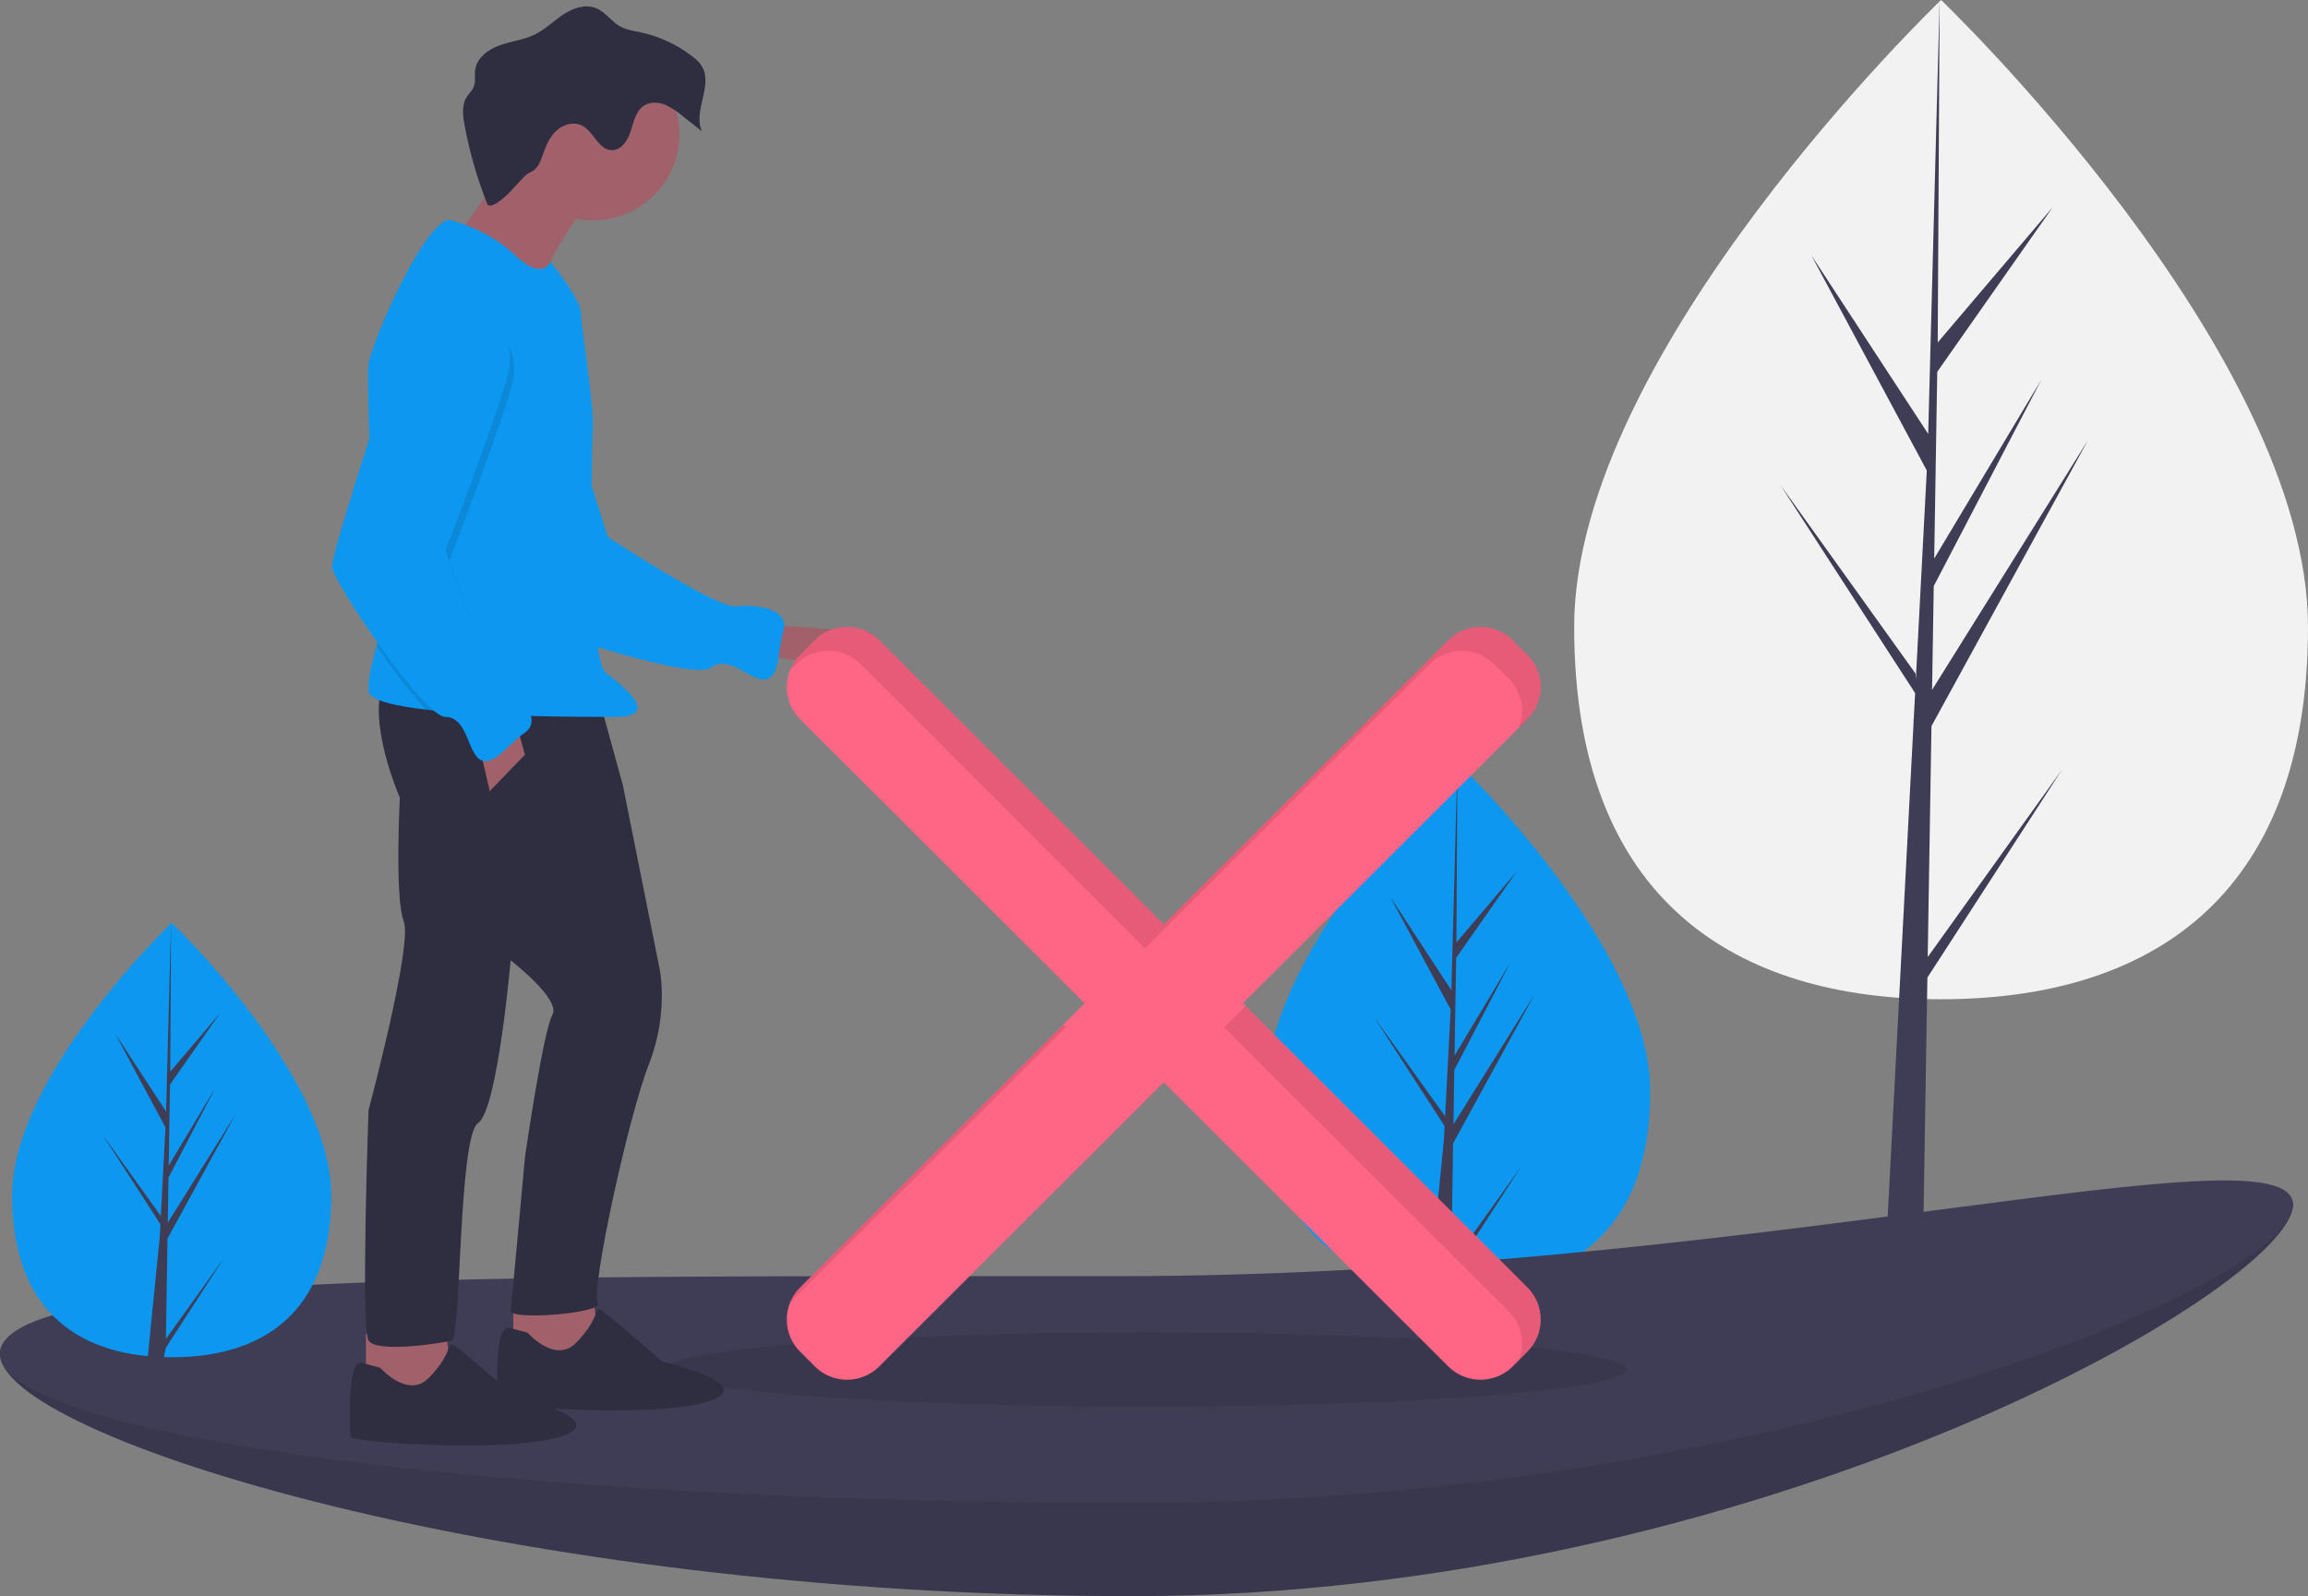 <svg fill="none" height="83" viewBox="0 0 120 83" width="120" xmlns="http://www.w3.org/2000/svg"><rect x="0" y="0" width="120" height="83" fill="#808080" stroke="none"/><clipPath id="a"><path d="m0 0h120v83h-120z"/></clipPath><g clip-path="url(#a)"><path d="m85.8 56.755c0 7.511-4.471 10.134-9.987 10.134s-9.987-2.623-9.987-10.134 9.987-17.067 9.987-17.067 9.987 9.556 9.987 17.067z" fill="#0c97f0"/><path d="m75.552 59.453 4.256-7.777-4.24 6.791.046-2.827 2.934-5.627-2.921 4.878.083-5.084 3.141-4.479-3.128 3.68.052-9.322-.311 11.812-3.181-4.863 3.143 5.86-.298 5.678-.009-.151-3.682-5.138 3.671 5.67-.037.71-.007.011.003.058-.755 7.577h1.009l.121-.612 3.662-5.657-3.653 5.097z" fill="#3f3d56"/><path d="m120 32.602c0 14.349-8.541 19.359-19.077 19.359-10.536 0-19.077-5.01-19.077-19.359 0-14.348 19.077-32.602 19.077-32.602s19.077 18.254 19.077 32.602z" fill="#f2f2f2"/><path d="m100.228 49.766.195-12.008 8.132-14.856-8.101 12.972.088-5.399 5.604-10.748-5.581 9.319v0l.158-9.711 6.001-8.557-5.976 7.03.099-17.807-.621 23.573.051-.973-6.101-9.327 6.004 11.193-.569 10.846-.017-.288-7.033-9.815 7.012 10.832-.071 1.356-.013.02.006.111-1.442 27.517h1.927l.232-14.213 6.995-10.805z" fill="#3f3d56"/><path d="m119.217 62.644c0 4.283-27.818 20.355-60.337 20.355s-58.88-8.318-58.88-12.601c0-4.283 25.715.808 58.233.808s60.983-12.845 60.983-8.562z" fill="#3f3d56"/><path d="m119.217 62.644c0 4.283-27.818 20.355-60.337 20.355s-58.88-8.318-58.88-12.601c0-4.283 25.715.808 58.233.808s60.983-12.845 60.983-8.562z" fill="#000" opacity=".1"/><path d="m119.217 62.644c0 4.283-27.818 15.509-60.337 15.509s-58.88-3.472-58.88-7.754c0-4.283 25.715-4.039 58.233-4.039 32.519 0 60.983-7.998 60.983-3.716z" fill="#3f3d56"/><path d="m59.539 73.144c13.809 0 25.004-.865 25.004-1.931 0-1.067-11.194-1.931-25.004-1.931s-25.004.865-25.004 1.931c0 1.067 11.195 1.931 25.004 1.931z" fill="#000" opacity=".1"/><path d="m39.731 32.508s7.32.135 5.965 1.421c-1.355 1.286-6.439 0-6.439 0z" fill="#a0616a"/><path d="m24.48 16.887s2.955-.527 3.983 1.856 3.138 9.178 3.138 9.178 5.648 3.734 6.675 3.611c1.027-.123 2.783.128 2.461 1.247s-.179 2.388-.921 2.544c-.742.155-1.921-1.329-2.824-.614s-8.947-1.897-9.464-2.438c-.516-.541-4.809-12.261-4.809-12.261s.172-3.16 1.759-3.122z" fill="#0c97f0"/><path d="m30.819 67.199.339 2.843-2.847.745-1.627-.745v-2.505z" fill="#a0616a"/><path d="m23.16 69.027.339 2.843-2.847.745-1.627-.745v-2.505z" fill="#a0616a"/><path d="m31.09 36.129 1.288 4.671 1.898 9.477s.542 2.301-.542 5.077c-1.084 2.775-3.05 11.846-2.643 12.387.407.541-4.609.948-4.541.406.068-.542.746-7.987.746-7.987s.949-6.566 1.423-7.378c.474-.812-2.169-2.843-2.169-2.843s-.678 7.784-1.694 8.461c-1.017.677-.881 11.169-1.356 11.304-.474.135-3.931.677-4.338 0-.407-.677 0-11.981 0-11.981s2.304-8.597 1.83-9.815c-.474-1.218-.203-6.431-.203-6.431s-1.762-3.994-.813-6.092z" fill="#2f2e41"/><path d="m30.886 10.137s-2.847 3.52-2.711 5.077c.136 1.557-4.473-2.843-4.473-2.843s3.321-4.468 3.321-5.415c0-.948 3.863 3.181 3.863 3.181z" fill="#a0616a"/><path d="m30.852 11.457c2.471 0 4.473-2 4.473-4.468s-2.003-4.468-4.473-4.468-4.473 2-4.473 4.468 2.003 4.468 4.473 4.468z" fill="#a0616a"/><path d="m19.579 33.597c-.203.754-.454 1.609-.418 2.329.023.466 1.263.772 2.977.973 1.589.186 3.587.281 5.403.33 1.907.051 3.611.051 4.431.051 2.44 0 .474-1.557-.474-2.301s-.746-11.304-.678-12.658c.068-1.354-.61-5.28-.61-6.024s-1.595-2.688-1.595-2.688-.371 1.063-1.862-.358-3.457-1.828-3.457-1.828c-1.491.541-3.999 6.498-4.135 7.514-.055.412-.009 2.523.083 4.934.134 3.523.367 7.688.527 8.13.127.349-.013.933-.192 1.597z" fill="#0c97f0"/><path d="m26.82 37.551.474 1.692-1.83 1.895-.61-2.64z" fill="#a0616a"/><path d="m27.43 69.299s1.423 1.625 2.508.541c1.084-1.083 1.017-1.76 1.22-1.76.203 0 3.253 2.708 3.253 2.708s5.219 1.218 2.372 2.098-10.912.271-10.912 0c0-.271-.203-3.858.542-3.858z" fill="#2f2e41"/><path d="m19.771 71.125s1.423 1.625 2.508.541c1.085-1.083 1.017-1.76 1.22-1.76.203 0 3.253 2.708 3.253 2.708s5.219 1.218 2.372 2.098-10.912.271-10.912 0c0-.271-.203-3.858.542-3.858z" fill="#2f2e41"/><path d="m25.83 10.555c-.144.093-.333.188-.477.095-.538-1.34-.94-2.73-1.2-4.15-.091-.499-.155-1.053.123-1.478.109-.167.267-.304.347-.488.121-.278.042-.599.082-.899.085-.629.68-1.067 1.278-1.28.599-.213 1.249-.279 1.819-.558.542-.265.976-.705 1.478-1.038.502-.334 1.146-.562 1.705-.336.495.199.803.703 1.271.96.318.174.686.223 1.04.297.985.209 1.909.638 2.704 1.255.193.138.36.309.492.507.6.987-.474 2.329-0 3.382l-1.025-.808c-.274-.239-.583-.435-.916-.581-.34-.128-.742-.144-1.05.047-.433.269-.55.83-.702 1.316s-.486 1.025-.995 1.012c-.693-.017-.935-.983-1.557-1.288-.405-.199-.915-.068-1.261.223-.345.291-.553.712-.705 1.137-.095.265-.184.565-.353.795-.186.254-.424.274-.623.464-.517.493-.836 1.002-1.476 1.415z" fill="#2f2e41"/><path d="m19.579 33.597c.843 1.22 1.792 2.479 2.559 3.302 1.589.186 3.587.281 5.403.33-.324-.439-.73-.812-1.195-1.099-.881-.541-2.982-6.972-2.982-6.972s2.575-6.634 3.253-9.138c.678-2.505-1.966-3.926-1.966-3.926-1.22-1.015-3.321 1.354-3.321 1.354s-1.072 3.23-2.086 6.423c.134 3.523.367 7.688.527 8.13.127.349-.013.933-.192 1.597z" fill="#000" opacity=".1"/><path d="m24.447 15.552s2.643 1.421 1.966 3.926c-.678 2.505-3.253 9.138-3.253 9.138s2.101 6.431 2.982 6.972 2.101 1.828 1.152 2.505-1.627 1.76-2.304 1.421c-.678-.338-.678-2.234-1.83-2.234-1.152 0-5.829-7.04-5.897-7.784-.068-.745 3.863-12.59 3.863-12.59s2.101-2.369 3.321-1.354z" fill="#0c97f0"/><path d="m79.413 34.053-.762-.761c-.445-.444-1.048-.694-1.677-.694s-1.232.249-1.677.694l-14.79 14.771-14.79-14.771c-.445-.444-1.048-.694-1.677-.694s-1.232.249-1.677.694l-.762.761c-.22.22-.395.481-.514.768-.119.287-.18.595-.18.906 0 .311.061.619.18.906.119.287.294.548.514.768l14.79 14.771-14.79 14.771c-.22.22-.395.481-.514.768-.119.287-.18.595-.18.906s.061.619.18.906c.119.287.294.548.514.768l.762.762c.445.444 1.048.694 1.677.694s1.232-.25 1.677-.694l14.79-14.771 14.79 14.771c.445.444 1.048.694 1.677.694s1.232-.25 1.677-.694l.762-.762c.445-.444.695-1.047.695-1.675 0-.628-.25-1.231-.695-1.675l-14.79-14.771 14.79-14.771c.445-.444.695-1.047.695-1.675 0-.628-.25-1.23-.695-1.675z" fill="#ff6584"/><g fill="#000"><path d="m41.072 67.747 14.351-14.332-.138-.138-13.685 13.667c-.229.229-.409.502-.528.803z" opacity=".1"/><path d="m41.396 34.533c.445-.444 1.048-.694 1.677-.694s1.232.25 1.677.694l14.79 14.771 14.79-14.771c.445-.444 1.048-.694 1.677-.694s1.232.25 1.677.694l.762.761c.327.327.551.742.645 1.194.094.452.053.922-.117 1.352l.439-.439c.22-.22.395-.481.514-.768.119-.287.18-.595.18-.906 0-.311-.061-.619-.18-.906-.119-.287-.294-.548-.514-.768l-.762-.761c-.445-.444-1.048-.694-1.677-.694s-1.232.249-1.677.694l-14.79 14.771-14.79-14.771c-.445-.444-1.048-.694-1.677-.694s-1.232.249-1.677.694l-.762.761c-.229.229-.409.502-.528.803z" opacity=".1"/><path d="m64.761 52.312-1.105 1.104 14.79 14.771c.327.327.551.742.645 1.194s.053.922-.117 1.352l.439-.439c.22-.22.395-.481.514-.768.119-.287.181-.595.181-.906 0-.311-.061-.619-.181-.906-.119-.287-.294-.548-.514-.768z" opacity=".1"/></g><path d="m17.221 62.161c0 6.239-3.713 8.417-8.294 8.417-4.581 0-8.294-2.178-8.294-8.417s8.294-14.175 8.294-14.175 8.294 7.936 8.294 14.175z" fill="#0c97f0"/><path d="m8.71 64.403 3.535-6.459-3.522 5.64.038-2.348 2.436-4.673-2.426 4.052.069-4.222 2.609-3.72-2.598 3.057.043-7.742-.258 9.81-2.642-4.039 2.61 4.867-.247 4.715-.007-.125-3.058-4.267 3.049 4.71-.031.59-.006.009.003.048-.627 6.293h.838l.101-.508 3.041-4.698-3.034 4.233z" fill="#3f3d56"/></g></svg>